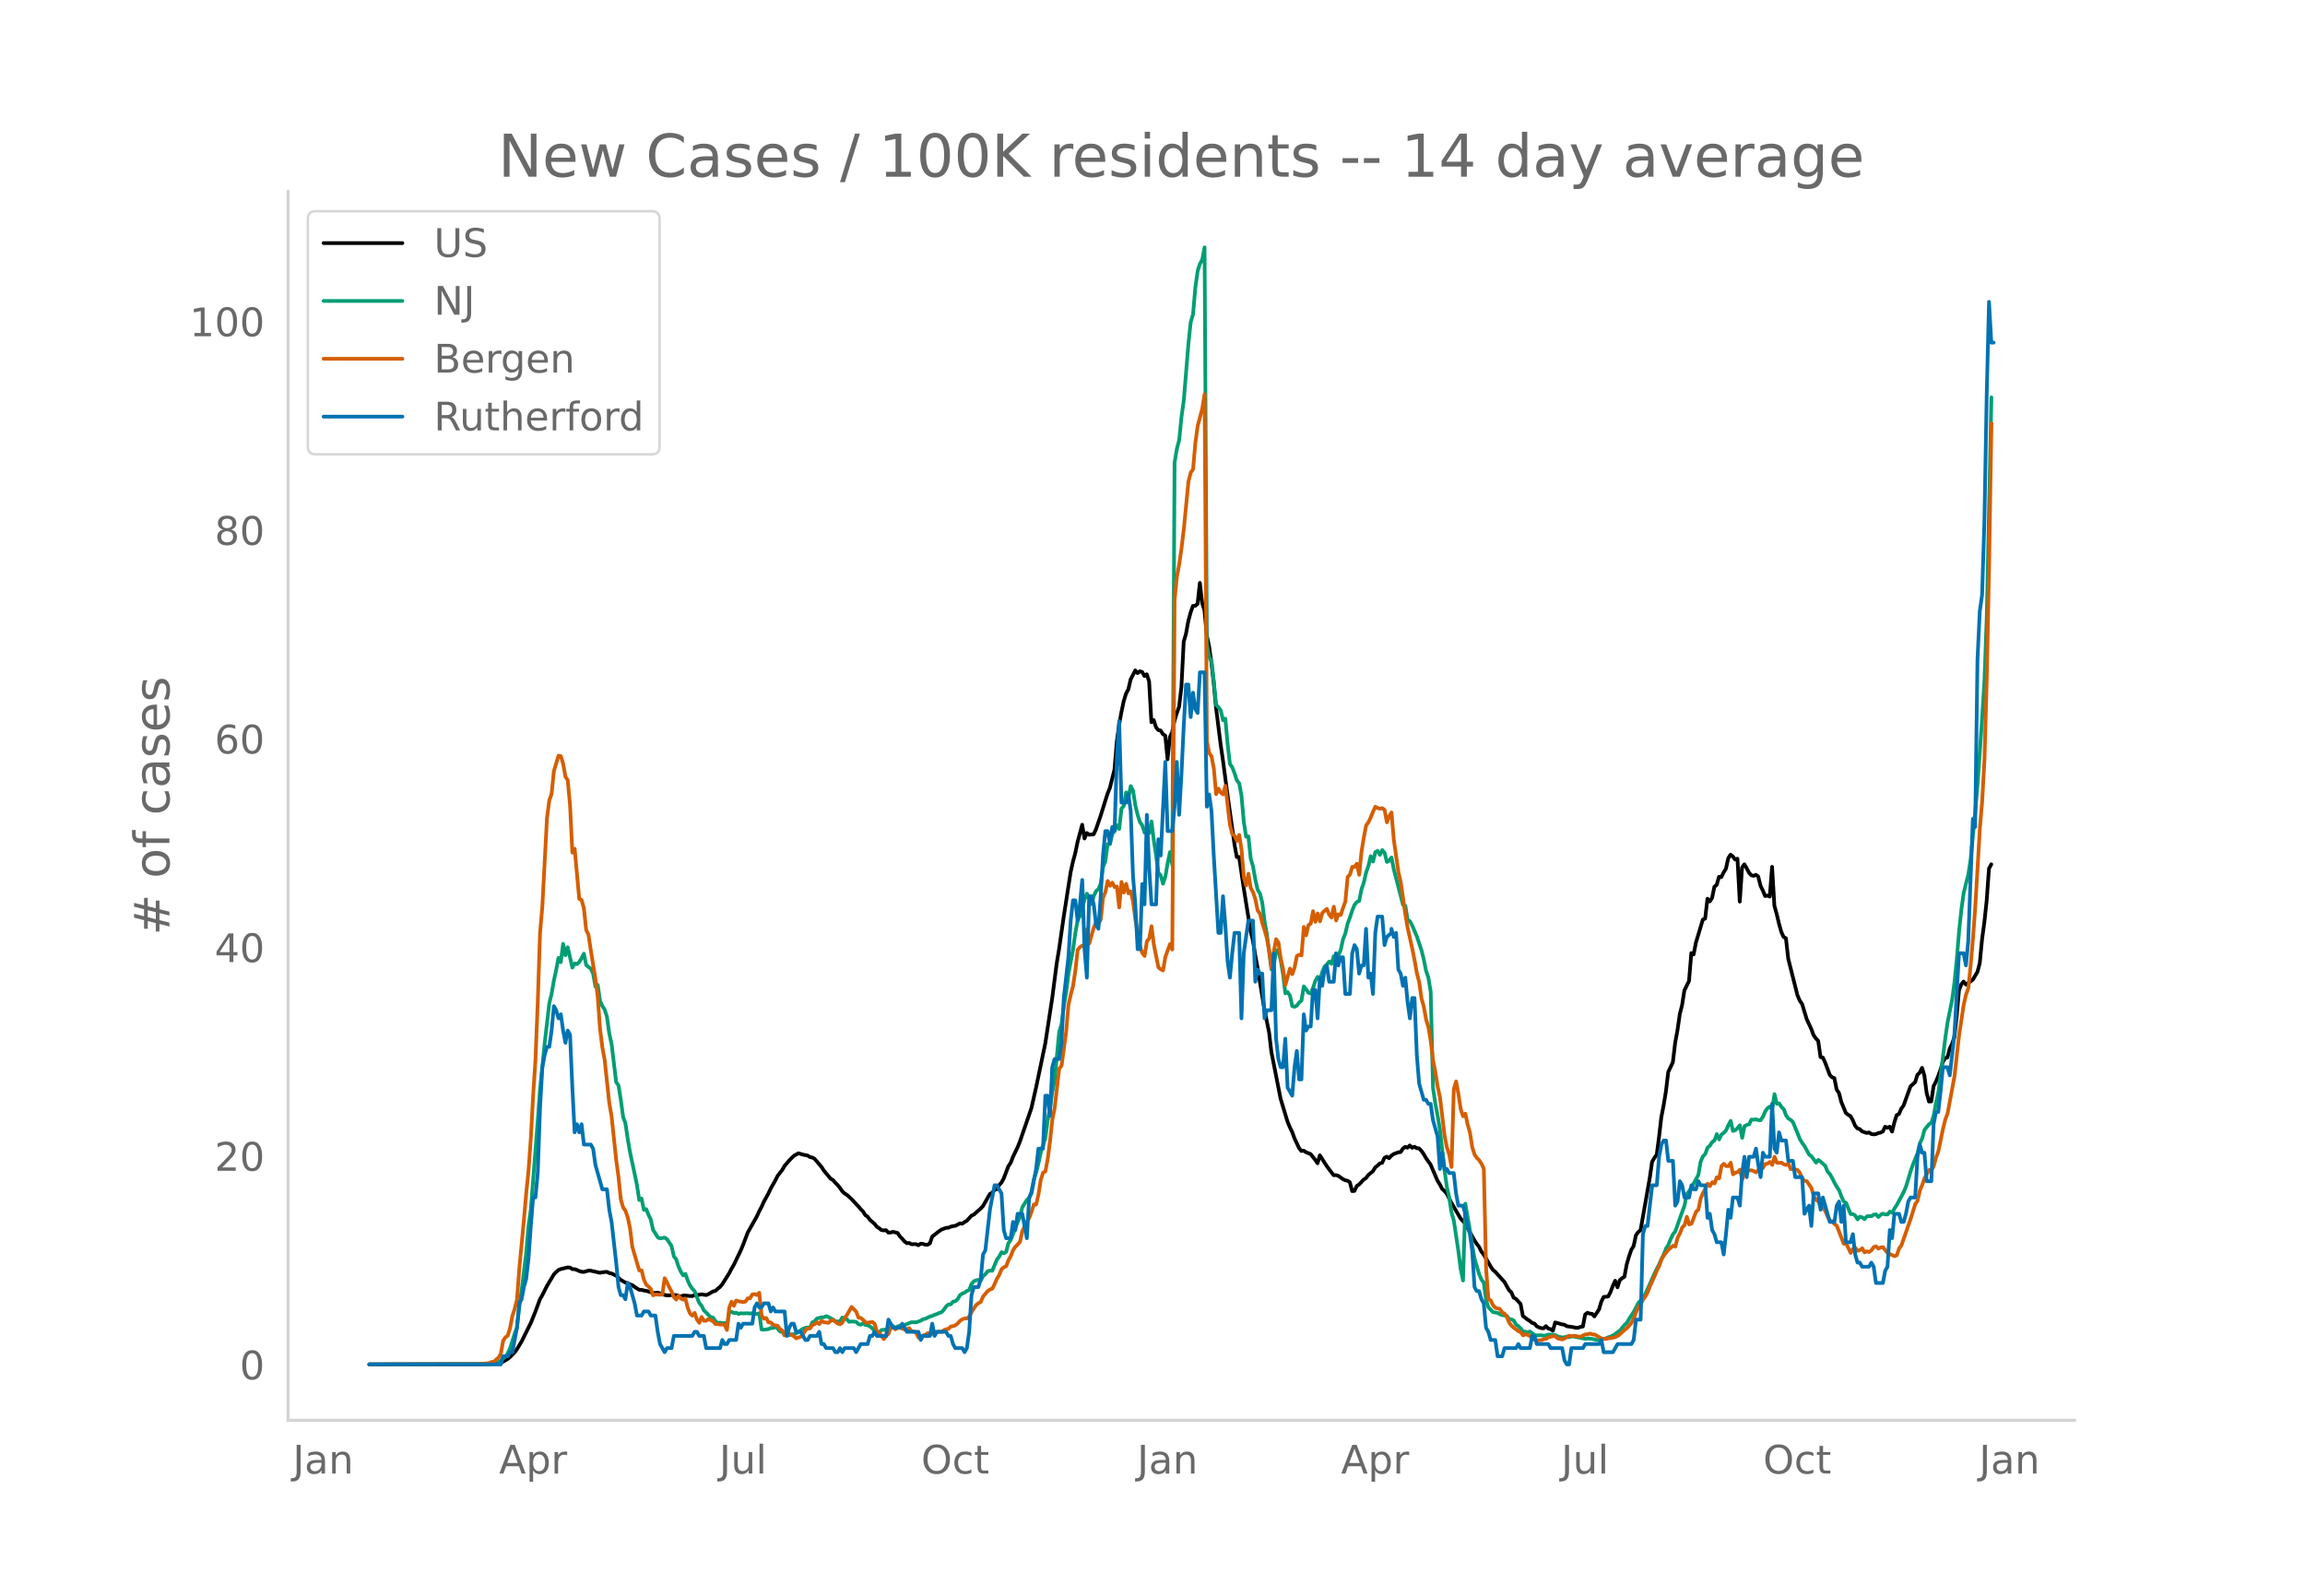 <svg height="864" viewBox="0 0 936 648" width="1248" xmlns="http://www.w3.org/2000/svg" xmlns:xlink="http://www.w3.org/1999/xlink"><defs><style>*{stroke-linecap:butt;stroke-linejoin:round}</style></defs><g id="figure_1"><path d="M0 648h936V0H0z" style="fill:#fff" id="patch_1"/><g id="axes_1"><path d="M117 576.72h725.4V77.76H117z" style="fill:none" id="patch_2"/><path clip-path="url(#pe2d6fd45cf)" d="m149.973 554.039 44.963-.064 5.62-.259 1.873-.209.937-.222.937-.366 1.873-1.1.937-.778 1.873-1.88.937-1.326 1.874-3.076 3.746-7.549 1.874-4.624 1.873-5.096.937-1.574 1.874-3.723 2.81-4.705.936-.982.937-.795.937-.396 2.81-.662.937.074.937.618.936.026.937.325.937.444.936.276.937.085 1.874-.55.936.038 3.747.862.937-.227 1.873-.173.937.5.937.167 1.873.887 1.874 1.718 1.873 1.105.937.217.937.499.936.313.937.713 1.874 1.193.936.012.937.252.937.133 2.81.847.937.026.936-.136 2.81.945.937.156.937.024.937-.149 1.873.01 1.874.664.936-.452.937-.023 1.874.213.936.008.937-.379 1.873-.15.937-.179 1.874.303.936-.378 1.874-1.116.937-.196.936-.877.937-.715.937-1.13 2.81-4.46.937-1.846.936-1.564 2.81-5.832.937-2.242 1.874-4.961 3.747-6.66.936-2.072.937-1.725.937-2.093 1.873-3.385.937-2.034 1.873-3.28.937-1.856 1.874-2.417.936-1.614 1.874-2.19 1.873-1.881 1.874-1.047 1.873.55 1.874.374.936.621.937.17.937.518 2.81 3.283.937 1.476 2.81 3.356.936.528.937 1.107.937.9.937 1.153.936 1.372.937.886.937.561 1.873 1.717 2.81 2.997.937 1.118.937.941.937 1.489.936.624.937 1.307 1.874 1.605.936 1.19.937.565.937.803.936.096.937-.075.937.974.937-.034.936-.283 1.874.47.937 1.405.936.945.937 1.105.937.696.936-.093.937.508 1.874-.03.936.446.937-.629.937.1.937.297.936.04.937-.586.937-2.746 2.81-2.195.937-.646 1.873-.696.937-.043.936-.413.937-.258.937-.102 1.873-.983.937.12.937-.688.937-.505 1.873-2.087.937-.404 2.81-2.498.937-.986 2.81-4.943.937-.459.936-1.182.937-.279.937-1.634.936-1.035.937-1.728 1.874-4.91.936-1.377.937-2.455 1.874-3.874.936-2.333 4.684-13.603 1.873-8.302 3.747-17.92 2.81-18.378 1.874-14.423.937-5.623 1.873-13.07 2.81-18.105.937-4.241.937-3.446.936-4.533 1.874-6.99.937 5.592.936-2.244.937.703 1.873-.188.937-2.083 1.874-5.45 2.81-8.98.937-2.296 1.873-7.466.937-11.268.936-6.884.937-5.174.937-4.434.937-3.063.936-1.745.937-4.024 1.873-3.669.937 1.088.937-.736.937.277.936 1.666.937-.742.937 2.924.937 16.555.936-.86.937 2.962.937 1.095.936.196.937 1.464.937.616.937 9.582.936-9.007.937-2.016.937-4.638.937-3.077.936-2.6.937-8.005.937-18.423.936-3.232.937-5.182.937-3.439.937-2.668.936-.035.937-.784.937-8.537.937 8.244.936 2.92.937 10.206.937 4.431.936 6.498.937 8.283.937 10.068 1.873 14.992.937 6.43 1.874 14.094 2.81 20.003.936 5.19.937-.066 1.874 12.63 2.81 17.504.936 3.908.937 5.863.937 5.001 2.81 17.176 1.874 9.142.936 7.982 3.747 18.998 1.874 6.206.936 3.09.937 2.257.937 1.916.937 2.559 1.873 3.99.937 1.187.936-.131.937.636 1.874.742 1.873 2.347.937 1.393.937-3.23 2.81 4.379 1.873 2.514.937 1.19.937-.043.936.287 1.874 1.337.936.467.937.2.937.54.937 3.67.936-.079.937-2.001.937-.62 1.873-1.98.937-.602.937-1.251 1.873-1.54.937-1.542.937-.735.936-.895.937-.242.937-2.017.937-.482.936.628.937-1.046.937-.653 1.873-.693.937-.11.937-1.39.936-.721.937.323.937-.9.937.945.936-.421.937.583.937.088.936.977.937 1.31.937 1.641 1.873 2.644 2.81 6.543.937 1.485.937 1.829.937.84.936 1.085 1.874 3.723 3.747 6.4 1.873 2.031 1.874 3.427 1.873 3.381.937 1.448.937 1.192.936 1.911.937 1.207 1.873 3.135.937 1.704.937 1.415.937.754 3.747 4.14 1.873 3.36.937.855.936 2.186.937.488 1.874 2.035.936 4.887 1.874 1.463.937.57.936.797.937.25.937 1.102.936.48.937.302.937.06.937-.886.936.986.937.226.937.671.936-3.383 2.81.79.937.13.937.612 2.81.411.937.249.937-.04.936-.355.937-.144.937-4.865.937-.714.936.331.937.105.937 1.038 1.873-2.812.937-3.184.937-1.879 1.873-.223.937-1.829.937-2.512.936-2.035.937 2.668.937-2.93.937-.78.936-.563.937-5.032.937-3.23.936-2.726.937-1.5.937-4.4.937-1.275.936-.764 3.747-21.27.937-6.495.937-1.59.936-1.279.937-7.097.937-8.131.937-4.845.936-5.667.937-7.863 1.873-3.942.937-7.892.937-5.095.937-6.51.936-3.726.937-5.966 1.874-3.784.936-11.369.937.555.937-4.819 2.81-9.34.937-.415.936-8.062.937 1.096.937-1.416.937-4.522.936-.785.937-3.268.937.153.936-1.927.937-1.47.937-4.277.937-1.47.936.75.937 1.23.937-.355.937 17.44.936-13.916.937-1.222.937 1.585.936 1.807.937 1.044.937.24.937-.429.936.696.937 3.762.937 1.918.936 2.262.937-.196.937.412.937-12.095.936 15.78.937 3.383.937 3.937.937 3.347.936 2.059.937.49.937 8.322 3.747 14.831.936 2.209.937 1.301 1.874 6.162 1.873 4.057.937 2.496.936 1.315.937 1.032.937 6.555.937.163.936 2.024 1.874 5.02.937.985.936.34.937 4.67.937 1.376.936 3.626 1.874 4.525.937.692.936.548.937 1.67.937 2.227.936 1.107.937.257.937.907 1.873.682.937-.234.937.621.937.164.936-.105.937-.412.937-.195.936-.46.937-1.926.937.41.937-.417.936 1.99.937-3.746.937-2.948.937-.436.936-2.218.937-1.248 1.873-5.227.937-2.57 1.874-1.698.936-2.99.937-.903.937-1.92.937 3.111.936 7.175.937 3.385.937-.032.936-6.24.937-1.734.937-2.304.937-2.623.936-3.097.937-1.574.937-.295.936-3.554.937-1.957.937-2.687.937-8.541.936-10.467.937-2.458.937-1.143.937 1.238 2.81-1.979 1.873-3.17.937-3.494.937-9.72.936-6.956.937-8.724.937-13.047.937-1.753h0" style="fill:none;stroke:#000;stroke-linecap:round;stroke-width:1.5" id="line2d_1"/><path clip-path="url(#pe2d6fd45cf)" d="m149.973 554.04 47.773-.099 2.81-.235 1.873-.579.937-.538.937-1.046.937-.542.936-1.498.937-1.963 1.873-5.968.937-2.449.937-8.407.937-6.568 1.873-15.373.937-10.806.936-6.704 2.81-36.01.937-12.907 1.874-18.592 1.873-16.314.937-3.801.937-5.492.936-4.306.937-4.895.937 1.758.937-7.426.936 4.609.937-3.243 1.874 8.281.936-1.703.937.272.937-.868.936-1.557.937-1.82.937 4.613.937.804.936.627.937 1.99.937 5.354.937-.688.936 6.47.937 2.084.937 1.451.936 2.91.937 6.744.937 4.282 1.873 15.534.937 1.321.937 5.778.936 7.044.937 2.51.937 6.371.937 5.42 1.873 8.792.937 4.575.937 6.07.936-.613.937 4.599.937-.304.936 2.29.937 1.948.937 4.245.937 1.352.936 1.618.937.43 1.874-.307.936.586 1.874 2.82.936 4.197.937 1.182.937 2.94.937 2.081.936 1.502.937-.586.937 2.654.937 2.061.936 1.27.937 1.07 1.873 4.763.937 1.1.937 1.91.937.856.936 1.035.937.838.937.198.937 1.42.936.747.937-.126.937.204.936-.068.937 1.335.937-5.75.937-.136.936.518.937-.113.937.45.936-.245.937.054 1.874-.078.936.16.937-.208 1.874.395.936-.32.937 6.564.937.102 1.873-.245.937-.456.937.006.936-.439.937.705.937 1.145.937.095.936 1.363.937.099.937-.09.936-.282.937-.037.937-.34 2.81-1.953.937-.306.937-.123.936.065.937-2.18.937-.362.936-1.199 1.874-.5h.937l.936-.45.937.334 1.873 1.042.937.65.937.134.937-.079.936-1.54 1.874.72.937 1.049.936-.164 1.874.14.936.933.937.239.937-.549.937.668.936.112.937.484.937.725.937 1.19.936.722.937-.242.937-.947.936-.126 1.874.04.937-.947.936-.541.937.695.937-.555.937-.365.936.085 1.874-.715 1.873-.736 1.874.03 1.873-.64.937-.65.937-.13 1.873-.947.937-.204.936-.508.937-.269.937-.477.937-.252.936-1.025.937-1.366.937-.767.936-.068.937-1.083.937-.153.937-.862.936-1.656.937-.59.937-.404.937-.692.936-.344.937-2.5.937-1.08.936-.389.937-.18.937.306.937-1.812.936-.787.937-1.216.937-.238.937.044 1.873-4.53.937-1.223.936-1.775.937.463.937-.613.937-3.56.936-1.288 1.874-4.79.937-2.49.936-1.972.937-3.972 1.873-3.055.937-.6.937-2.847.937-4.814.936-2.725.937-3.802.937-4.404 1.873-5.88.937-7.256.937-4.752.936-6.615.937-4.84 1.874-19.707.936-2.899.937-7.501.937-5.488.936-7.562 1.874-9.988.937-6.66.936-5.188.937-1.696 1.874-6.728.936-2.378.937 1.877.937 2.381.936-3.307.937-1.976.937-.848.937-2.082.936-6.939.937-2.231.937-7.024.937.061.936-4.091.937-1.376.937-2.204.936 1.516.937-8.305.937-1.073.937-5.478.936 2.18.937-4.762.937 1.833.936 6.019.937 3.86.937 2.912.937 1.335.936 2.974.937-1.179.937 1.418.937-4.804.936 7.634.937 6.248.937 6.997.936 1.052.937 3.349.937-2.865.937-5.467.936-4.497.937 5.127.937-163.242.937-5.658.936-3.553.937-9.453.937-6.68 1.873-22.953.937-8.833.937-3.165.936-10.764.937-6.8.937-2.943.937-1.662.936-4.994.937 160.919.937 5.576.936 1.407.937 8.281.937 9.61.937.896.936 1.274.937 4.067.937-.647.937 10.45.936 7.993.937 1.29.937 2.47.936 2.889.937 1.151.937 5.032.937 10.655.936 5.992.937-.095.937 8.986.936 3.202.937 5.39.937 4.084.937 1.498.936 3.714.937 7.678.937 5.167 1.873 14.274.937-1.646.937-6.125.936.045.937 4.026.937 5.56.937 7.838.936-.487.937 1.427.937 4.265.937.276.936-.467.937-1.288.937-.756.936-5.78.937 1.171.937 1.424.937.283.936-2.221.937-2.875.937-1.666.937 1.352.936-3.297.937-2.238.937-.814.936-1.182.937.913.937-3.134.937 1.09.936-1.458.937-2.116.937-4.357.936-2.364.937-4.043.937-2.446.937-2.875.936-2.306.937-1.094.937-.443.937-4.71.936-2.723.937-4.07.937-2.722.936-3.938.937 2.194.937-3.87.937-.467.936 1.581.937-1.918.937 1.09.937 3.717.936-.494.937-1.322.937 4.79 3.747 14.474.936.357.937 5.757.937.504.937 1.782 1.873 4.428 1.873 5.584.937 3.754.937 4.629.937 2.78.936 5.767.937 39.11.937 6.234.936 4.946.937 5.702 1.874 16.545.936 6.647.937 4.087.937 6.251.937 3.223 1.873 12.55.937 7.265.936 4.616.937-31.193 1.874 10.86.936 6.186.937 5.225 1.874 6.377.936 2.163.937 1.223.937 7.103.936 2.902 1.874 2 1.873.3.937.586.937.31 1.873.31.937 1.331.937.079.936.514.937 1.66.937.582.937.953.936 1.223.937.068.937.314.937-.361 1.873 1.38.937.177 1.873-.007.937.133.937-.116.936-.31.937-.034 1.873.238.937.511 1.874.45.936-.123.937-.286.937.238.937-.255.936.04 4.684.938.937-.15 1.873.17 1.874.45.936-.051 2.81-.62.937-.453.937-.232 1.873-1.056.937-.777.937-.627 1.873-2.299.937-.77.937-1.717 1.873-2.83 1.874-3.615 1.873-2.108.937-1.468 1.873-4.136 1.874-4.285 1.873-3.632.937-2.23.937-1.81.936-2.452.937-1.489.937-2.31.936-1.951.937-1.159 1.874-5.358 1.873-5.117.937-4.707.937-1.179.936-1.451 2.81-5.147.937-5.43.937-2.109.937-.957.936-2.6.937-.776.937-1.455.937-.68.936-2.549.937 2.146.937-1.962.936-.695.937-1.046.937-2.064.937-1.771.936 4.104.937-.306.937-.9.937-1.113.936 5.12.937-4.718.937-.532.936-.245.937-1.908.937.01.937-.125.936.306.937.027.937-1.417.936-2.176.937-1.278.937-.664.937 1.117.936-6.169.937 3.907.937-.143.937 1.458.936.886.937 2.51.937 1.315.936.511.937.947 1.874 4.538.936 2.343.937 1.55.937 1.285 1.873 3.46.937.638 1.873 2.633.937-1.1.937.698 1.873 1.693.937 2.347.937.988.937 1.645.936 1.9.937 1.633.937 1.396.936 2.541.937 2.034.937.555 1.873 4.545.937.037.937.576.936 1.557.937-1.114.937.262.937.756.936-1.086.937-.184.937.078.937-.654.936-.123.937 1.094.937-.896.936-.474.937.31.937.031.937-1.189.936.484.937-1.754.937-1.39 1.873-3.499.937-1.785.937-2.214 1.873-6.21.937-2.712 1.873-4.656.937-4.006.937-1.942.937-3.502 1.873-2.3.937-.571.936-2.995.937-5.15.937-4.224 1.873-14.352.937-7.545.937-6.452 1.873-9.388.937-6.984.937-9.422.936-11.306.937-8.877.937-6.721 1.873-7.44.937-6.135 1.873-19.4.937-11.003 1.874-27.099.936-15.479.937-26.052 1.874-88.51h0" style="fill:none;stroke:#009e73;stroke-linecap:round;stroke-width:1.5" id="line2d_2"/><path clip-path="url(#pe2d6fd45cf)" d="m149.973 554.04 43.09-.097 2.81-.13 2.81-.325.936-.454.937-.033.937-.94.936-.747.937-1.558.937-5.29.937-1.429.936-.649.937-3.051.937-4.9.936-2.922.937-3.7.937-12.496 1.873-19.929.937-10.71.937-9.218.936-13.113.937-17.397.937-14.313.937-23.434.936-28.367.937-10.776 1.874-35.767.936-7.238.937-2.662.937-9.282 1.873-6.232.937.162.937 3.019.936 5.29.937 1.428.937 10.16.937 19.279.936-1.59 1.874 20.415.936.357.937 3.44.937 8.796.937 1.915.936 6.329 1.874 11.555.937 7.367.936 12.886.937 7.595.937 5.063 1.873 17.527.937 5.42 1.873 17.656.937 6.946.937 9.088.936 3.31.937 1.299.937 2.726.937 4.415.936 7.594 1.874 6.427.937 3.116.936-.033.937 3.733.937 2.077.936.779.937.974.937 2.596.937-.357 1.873.098.937-.033.937-6.653.936 1.622.937 2.045.937 1.753.936 2.207.937 1.038.937-1.525.937 1.071.936.487.937-.454.937 3.765.937 2.304.936.876.937-1.103.937 2.694.936 1.33.937-2.401.937 1.558h.937l.936-.714.937.519.937.357.937 1.2h.936l.937.195.937-.032.936.097.937 2.143.937-9.12.937-2.37.936 1.655.937-2.142.937.292 1.873.325.937-.195.937-1.298.936-.033.937-1.59.937-.098.937.357.936-.908.937 9.185.937 1.33.936-.291.937 1.785.937.032.937 1.039 1.873.324.937 1.364.937.551.936 2.013.937-.78.937.098 1.873.974.937.876 1.873-.65.937-1.103.937-1.46.937-.844.936.065.937-1.428.937-.292.936-.844.937.746.937-1.266.937.52 1.873.26.937-.877.936-.292 1.874 1.46.937.325.936-.649.937-1.883.937-1.298 1.873-3.213 1.874 1.85.936 2.467.937.13.937.746.937 1.071.936.162 1.874-.357.937.747.936 3.18.937.52 1.873 2.5.937-1.267.937-.844.937-2.564.936-.227.937 1.006.937-.746.937-.065.936.487.937.324.937-.13.936-.357.937 1.169.937.195.937.454.936 1.98.937-.162.937-.78.937-.13.936-.746.937.325.937-.033.936-.843.937.13.937-.195.937.13.936-.715.937-.389.937-.13.936-.974.937-.13.937-.389.937-.714.936-1.071.937-.617.937-.357.937.033.936-.812.937-1.785 1.873-2.888.937-.747.937-.487.937-2.207 1.873-2.207.937-.65.937-.356.936-1.85.937-2.175.937-1.525.936-2.337.937-.747.937-.486.937-2.37.936-1.72.937-2.37.937-1.46.937-.876.936-1.071.937-4.35 1.873-3.96.937-1.427.937-2.435.937-3.018.936.032.937-4.057.937-5.94.936-2.953.937-.487.937-4.998.937-7.206.936-8.795.937-4.642 1.874-16.098.936-1.136 1.874-13.795.936-10.938.937-4.154.937-3.538.937-6.296.936-8.374.937-1.136.937-.584.937-.26.936-6.362.937 5.745 1.873-6.491.937-2.11.937.747.937-1.883.936-8.893.937-2.24.937-4.511.937 1.947.936-1.266.937 1.818.937-.26.936 8.504.937-10.354.937 4.285.937-3.506.936 3.863.937-.844.937 4.317.936 7.173 1.874 10.873.937 2.694.936 1.233.937-5.972.937-1.169.937-4.966.936 7.498 1.874 9.218.936.811.937.422.937-5.485 1.873-5.193.937 2.207.937-141.902.937-9.607.936-4.9.937-6.525.937-7.79 1.873-19.311.937-3.7.937-1.233.936-10.744.937-6.88 1.874-7.109.936-5.842.937 140.928.937 4.836.936 1.33.937 4.934.937 10.419.937-2.24.936 1.59.937.747.937-3.505 1.873 15.936.937 3.7.937.714.936 2.045.937-2.434.937 5.874.937 11.393.936 3.278.937-4.804.937 5.81.936 1.72.937 2.857.937 4.576.937 1.233.936 3.798.937 2.888.937 3.408.937 5.258.936 6.784.937-6.719.937-5.03.936 1.395.937 6.427.937 4.251.937 6.524 1.873-6.653.937 2.272.937-2.727.936-4.674.937-.486.937.26.936-11.555.937 3.408.937-4.187.937-.52.936-5.095.937 4.316.937-3.375.937 3.18.936-3.375.937-.909.937-.746.936 2.337.937 1.168.937-4.414.937 5.583.936-2.5.937.293.937-2.922.936-2.531.937-9.997.937-.974.937-3.148.936.065.937-1.33.937 4.51.937-9.444.936-5.68.937-4.934.937-1.265.936-1.948.937-2.37.937-2.012.937.52.936.292.937-.227.937.714.937 5.03.936-2.466.937-1.526.937 11.133 1.873 13.113.937 3.992 1.873 13.145.937 5.453 1.874 8.503.936 4.642.937 5.323.937 3.57.936 6.653.937 3.344.937 5.225.937 3.116.936 5.583.937 7.854.937 4.706.936 5.94.937 4.317 1.874 15.611.936 4.772.937 2.856.937 5.096.937-31.581.936-3.148.937 5.063.937 6.2.936 2.888.937-1.071.937 4.414.937 3.278.936 5.972.937 2.954.937 1.363.937.941.936 1.428.937 2.013.937 40.7.936 12.27.937.486.937 1.98.937 1.039 1.873.486.937 1.461.937.422.936 1.363.937 2.305.937 1.2.936.877.937.616.937.78.937.389.936 1.298.937-.422.937.227.937.455.936.941.937.617.937.26 1.873-.13.937-.422.937-.098.936-.681 1.874-.39h.936l.937.877 1.874.421.936-.389 1.874-1.136.937.227.936-.162.937.065.937.26.936.064.937-.551.937-.422.937-.033.936-.324.937.357.937.032 2.81 1.623 1.873.195.937-.292.937-.033 1.873-.454.937-.455.937-.714 1.873-1.72.937-.682 1.873-2.142.937-1.882.937-2.532.937-2.11.936-1.07.937-1.883.937-1.233.936-1.72.937-2.467 1.874-4.09.936-2.337.937-1.785.937-2.629.937-1.655 1.873-2.337 1.873-1.623.937.325.937-3.603.937-1.753.936-2.37.937-.94.937-3.408.937 3.115.936-.324 1.874-4.869.936-.843.937-4.577.937-2.175.937-1.59.936-2.175.937.974.937-1.59.937.52.936-2.533.937.487.937-4.998.936-.941.937.909.937.032.937-1.396.936 4.739.937-.682.937-.227.937-.973.936 3.992.937-2.564.937-.714.936-.422.937-.065.937.324.937.52.936-1.007.937-.097.937-.714.936-1.59.937-.195.937-.65.937 1.202.936-3.278.937 2.401.937.065.937-.097.936.681.937.26.937-.552.936 2.272.937-.097 1.874.422.936 1.2.937 2.435.937.714.937.227 1.873 2.76.937 3.375.936 1.395.937.682.937 2.272.937.39.936 1.233.937 2.24.937 1.72.937.162.936 1.136.937.714 2.81 7.335.937-.26 1.873 3.96.937-1.72.937-.39.936 1.234.937-.292.937-.747.937 1.655.936-.389.937.26.937-.714.937-1.299.936-.292.937.941.937-.486.936-.13.937 1.298.937 1.104 2.81 1.265.937-.39.937-2.758.936-1.266 2.81-8.081.937-2.694 1.874-5.972.936-1.364.937-4.122.937-2.272.937-2.758 1.873-3.311.937.065.936-1.623.937-3.538.937-2.499 1.873-9.088.937-3.765.937-2.532 2.81-15.124 1.873-16.748 1.874-12.366.937-4.025.936-2.596.937-9.316.937-10.84.936-12.82 1.874-32.003.937-11.133.936-16.845.937-33.658.937-45.602.937-57.124h0" style="fill:none;stroke:#d55e00;stroke-linecap:round;stroke-width:1.5" id="line2d_3"/><path clip-path="url(#pe2d6fd45cf)" d="M149.973 554.04h53.393l.937-3.306h1.873l.937-1.653h.937l1.873-9.919.937-9.918.937-1.653.936-4.96.937-3.306.937-8.265.936-13.225.937-11.571h.937l.937-9.919.936-26.45.937-16.53.937-4.96.937-3.305h.936l.937-6.613.937-9.918.936 1.653.937 3.306.937-1.653.937 6.612.936 4.96.937-4.96.937 1.653.937 21.49.936 18.184.937-3.306.937 3.306.936-3.306.937 8.266h2.81l.937 1.653.937 6.612 2.81 9.918h1.873l.937 8.266.937 4.96 1.873 16.53.937 9.918.937 3.307h.936l.937 1.653.937-6.613.937 1.653 1.873 6.613.937 4.959h1.873l.937-1.653h1.873l.937 1.653h1.874l.936 6.612.937 4.96 1.874 3.306.936-1.653h1.874l.936-4.96h7.494l.937-1.653h.937l.936 1.653h1.874l.937 4.96h5.62l.937-3.306.936 1.653h.937l.937-1.653h2.81l.937-6.613.936 1.653.937-1.653h3.747l.937-6.612.937-1.653.936 1.653h.937l.937-1.653h1.873l.937 3.306.937-1.653.936 1.653h3.747l.937 9.918.937-3.306.936-1.653h.937l.937 3.306h1.873l1.874 3.307h.937l.936-1.654h2.81l.937-1.653.937 4.96h.937l.936 1.653h2.81l.937 1.653h.937l.937-1.653.936 1.653.937-1.653h3.747l.937 1.653 1.873-3.306h2.81l.937-3.307h.937l.937-1.653.936 1.653h3.747l.937-6.612 1.873 3.306h2.81l.937-1.653 1.874 3.306h4.683l.937 3.307.937-1.654h2.81l.937-4.959.936 4.96.937-1.654h3.747l.937 1.653h.936l.937 3.307.937 1.653h2.81l.937 1.653.937-1.653.936-6.613.937-14.877.937-3.307h1.873l.937-3.306.937-9.918.936-1.653 1.874-16.531 1.873-9.919h.937l1.873 3.307.937 14.877.937 3.306h1.873l.937-6.612.937 3.306.937-6.612h1.873l1.873 9.918.937-16.53.937-1.653 1.873-9.919.937-8.265h1.873l.937-21.49h.937l.937 8.265.936-19.837.937-3.306h1.874l.936-6.612.937-18.184 1.873-16.531.937-14.878.937-8.265h.937l.936 8.265.937-6.612.937-9.919.937 28.103.936 11.571.937-33.061h.937l.936 3.306.937 8.265.937 1.653.937-13.224.936-16.531.937-9.919h.937l.937 4.96.936-6.613.937 1.653.937-29.755.936-14.878.937 33.062h1.874l.936-3.306.937 6.612.937 26.45.936 11.57.937 18.185h.937l.937-26.45.936 8.266.937-36.368.937 21.49.937 14.878h1.873l.937-26.45.936 6.613 1.874-38.021.937 28.102h1.873l.937-9.918.937-18.184.936 21.49.937-16.53.937-19.838.936-16.53h.937l.937 13.224.937-9.918.936 6.612.937 1.653.937-16.53h1.873l.937 54.55.937-4.958.936 6.612.937 18.184 1.874 31.408h.936l.937-14.877.937 11.571.937 14.878.936 6.612.937-9.918.937-8.266h1.873l.937 34.715.937-26.45 1.873-13.224h1.873l.937 24.796.937-4.959.937 1.653h.936l.937 18.184.937-3.306h1.873l.937-23.143.937 34.714.936 8.266.937 3.306h.937l.937-11.572.936 19.837 1.874 3.307.937-11.572.936-6.612.937 11.571h.937l.936-26.449.937 6.612.937-1.653h.937l.936-14.877h.937l.937 11.571.937-16.53.936 3.305.937-6.612.937-1.653.936 6.612h1.874l.937-11.571.936 4.959.937-3.306h.937l.936 14.878h1.874l.937-16.531.936-3.306.937 1.653.937 9.918.937-3.306h.936l.937-14.878.937 19.837.936-1.653.937 8.266.937-24.797.937-6.612h1.873l.937 11.572.937-3.307 1.873-1.653v-1.653l.937 3.306.936-1.653.937 14.878.937 1.653.937 4.96.936-3.307.937 9.919.937 6.612.937-8.265h.936l.937 23.143.937 11.571 1.873 6.613h.937l.937 1.653h.936l.937 6.612 1.873 6.612.937 13.225.937-6.612.937 6.612h.936l.937 1.653h1.874l.936 8.266.937 4.959h1.873l.937 3.306.937 4.96.937 3.305.936 6.613.937 14.877.937 1.654h.937l.936 3.306.937 1.653.937 9.918.936 1.653.937 3.307h1.874l.936 6.612h1.874l.937-3.306h4.683l.937-1.653.937 1.653h3.747l.936-4.96h.937l.937 3.307h4.683l.937 1.653h4.684l.936 4.959.937 1.653h.937l.937-6.612h4.683l.937-1.653h5.62l.937-1.653.937 4.959h3.747l1.873-3.306h5.62l.937-1.653.937-8.266h1.873l.937-34.715.937-3.306h.936l1.874-16.53h1.873l.937-11.572.937-4.96.937-1.652h.936l.937 8.265h1.873l.937 18.184.937-1.653.937-8.266.936 1.653.937 4.96h1.874l.936-4.96.937 1.653h.937l.936-3.306.937 1.653h1.874l.936 13.225.937-1.653.937 6.612.937 1.653.936 3.307h1.874l.936 4.959.937-8.266.937-9.918.937 3.306.936-8.265h1.874l.937 3.306.936-13.225.937-6.612.937 8.265.936-8.265h1.874l.937-3.306.936 6.612.937 4.96.937-9.92.936 1.654h1.874l.937-21.49.936 18.184.937 1.653.937-8.266.937 3.307h1.873l.937 8.265h1.873l.937 6.612h2.81l.937 14.878 1.873-3.306.937 8.265.937-13.224h1.873l.937 6.612.937-4.96 2.81 9.92h1.873l.937-6.613.937-1.653.936 8.265.937-6.612.937 14.878h1.873l.937-3.307.937 8.266.936 3.306h.937l.937 1.653h2.81l.937-1.653.937 1.653.936 6.612h2.81l.937-4.959.937-1.653.937-14.878.936 3.306.937-9.918h1.874l.936 3.306h.937l.937-3.306.936-4.96.937-1.652h1.874l.936-16.531.937-4.96.937 3.307h.937l.936 11.571h1.874l.936-23.143.937-4.96h.937l.937-8.264.936-9.919h1.874l.936 3.306 1.874-16.53 1.873-33.062h1.874l.937 4.959.936-9.918 1.874-49.593.936 3.306.937-67.776.937-19.837.937-6.612.936-29.756.937-51.245.937-38.021.937 16.53h.936" style="fill:none;stroke:#0072b2;stroke-linecap:round;stroke-width:1.5" id="line2d_4"/><path d="M117 576.72V77.76" style="fill:none;stroke:#d3d3d3;stroke-linecap:square;stroke-linejoin:miter;stroke-width:1.25" id="patch_3"/><path d="M117 576.72h725.4" style="fill:none;stroke:#d3d3d3;stroke-linecap:square;stroke-linejoin:miter;stroke-width:1.25" id="patch_4"/><g id="matplotlib.axis_1"><g id="xtick_1"><g style="fill:#696969" transform="matrix(.16 0 0 -.16 118.906 598.378)" id="text_1"><defs><path d="M9.813 72.906h9.859V5.078q0-13.187-5-19.14-5-5.954-16.094-5.954h-3.75v8.297h3.078q6.531 0 9.219 3.672Q9.813-4.39 9.813 5.078z" id="DejaVuSans-74"/><path d="M34.281 27.484q-10.89 0-15.093-2.484-4.204-2.484-4.204-8.5 0-4.781 3.157-7.594 3.156-2.797 8.562-2.797 7.485 0 12 5.297 4.516 5.297 4.516 14.078v2zm17.922 3.72V0H43.22v8.297Q40.14 3.328 35.547.953q-4.594-2.375-11.234-2.375-8.391 0-13.36 4.719Q6 8.016 6 15.922q0 9.219 6.172 13.906 6.187 4.688 18.437 4.688h12.61v.89q0 6.203-4.078 9.594-4.078 3.39-11.453 3.39-4.688 0-9.141-1.124-4.438-1.125-8.531-3.375v8.312q4.921 1.906 9.562 2.844 4.64.953 9.031.953 11.875 0 17.735-6.156 5.86-6.14 5.86-18.64z" id="DejaVuSans-97"/><path d="M54.89 33.016V0h-8.984v32.719q0 7.765-3.031 11.61-3.031 3.858-9.078 3.858-7.281 0-11.484-4.64-4.204-4.625-4.204-12.64V0H9.08v54.688h9.03v-8.5q3.235 4.937 7.594 7.374Q30.078 56 35.797 56q9.422 0 14.25-5.828 4.844-5.828 4.844-17.156z" id="DejaVuSans-110"/></defs><use xlink:href="#DejaVuSans-74"/><use x="29.492" xlink:href="#DejaVuSans-97"/><use x="90.771" xlink:href="#DejaVuSans-110"/></g></g><g id="xtick_2"><g style="fill:#696969" transform="matrix(.16 0 0 -.16 202.64 598.378)" id="text_2"><defs><path d="M34.188 63.188 20.797 26.906h26.812zm-5.579 9.718h11.188L67.578 0h-10.25l-6.64 18.703h-32.86L11.188 0H.78z" id="DejaVuSans-65"/><path d="M18.11 8.203v-29H9.077v75.484h9.031v-8.296q2.844 4.875 7.157 7.234Q29.594 56 35.594 56q9.968 0 16.187-7.906 6.235-7.907 6.235-20.797T51.78 6.484q-6.218-7.906-16.187-7.906-6 0-10.328 2.375-4.313 2.375-7.157 7.25zm30.578 19.094q0 9.906-4.079 15.547-4.078 5.64-11.203 5.64-7.14 0-11.218-5.64-4.079-5.64-4.079-15.547 0-9.906 4.078-15.547 4.079-5.64 11.22-5.64 7.124 0 11.202 5.64t4.078 15.547z" id="DejaVuSans-112"/><path d="M41.11 46.297q-1.516.875-3.297 1.281Q36.03 48 33.89 48q-7.625 0-11.703-4.953-4.079-4.953-4.079-14.234V0H9.08v54.688h9.03v-8.5q2.844 4.984 7.375 7.39Q30.031 56 36.531 56q.922 0 2.047-.125 1.125-.11 2.484-.36z" id="DejaVuSans-114"/></defs><use xlink:href="#DejaVuSans-65"/><use x="68.408" xlink:href="#DejaVuSans-112"/><use x="131.885" xlink:href="#DejaVuSans-114"/></g></g><g id="xtick_3"><g style="fill:#696969" transform="matrix(.16 0 0 -.16 292.07 598.378)" id="text_3"><defs><path d="M8.5 21.578v33.11h8.984V21.922q0-7.766 3.016-11.656 3.031-3.875 9.094-3.875 7.265 0 11.484 4.64 4.234 4.64 4.234 12.656v31h8.985V0h-8.984v8.406Q42.047 3.422 37.718 1q-4.313-2.422-10.032-2.422-9.421 0-14.312 5.86Q8.5 10.296 8.5 21.578zM31.11 56z" id="DejaVuSans-117"/><path d="M9.422 75.984h8.984V0H9.422z" id="DejaVuSans-108"/></defs><use xlink:href="#DejaVuSans-74"/><use x="29.492" xlink:href="#DejaVuSans-117"/><use x="92.871" xlink:href="#DejaVuSans-108"/></g></g><g id="xtick_4"><g style="fill:#696969" transform="matrix(.16 0 0 -.16 374.068 598.378)" id="text_4"><defs><path d="M39.406 66.219q-10.75 0-17.078-8.016-6.312-8-6.312-21.828 0-13.766 6.312-21.781 6.328-8 17.078-8 10.735 0 17.016 8 6.281 8.015 6.281 21.781 0 13.828-6.281 21.828-6.281 8.016-17.016 8.016zm0 8q15.328 0 24.5-10.281 9.188-10.282 9.188-27.563 0-17.234-9.188-27.516-9.172-10.28-24.5-10.28-15.375 0-24.593 10.25-9.204 10.265-9.204 27.546t9.204 27.563q9.218 10.28 24.593 10.28z" id="DejaVuSans-79"/><path d="M48.781 52.594v-8.407q-3.812 2.11-7.64 3.157-3.828 1.047-7.735 1.047-8.75 0-13.593-5.547-4.829-5.532-4.829-15.547 0-10.016 4.829-15.563 4.843-5.53 13.593-5.53 3.907 0 7.735 1.046 3.828 1.047 7.64 3.156V2.094Q45.016.344 40.984-.531q-4.015-.89-8.562-.89-12.36 0-19.64 7.765-7.266 7.765-7.266 20.953 0 13.375 7.343 21.031Q20.22 56 33.016 56q4.14 0 8.093-.86 3.953-.843 7.672-2.546z" id="DejaVuSans-99"/><path d="M18.313 70.219V54.688h18.5v-6.985h-18.5V18.016q0-6.688 1.828-8.594 1.828-1.906 7.453-1.906h9.218V0h-9.218q-10.407 0-14.36 3.875-3.953 3.89-3.953 14.14v29.688H2.687v6.984h6.594V70.22z" id="DejaVuSans-116"/></defs><use xlink:href="#DejaVuSans-79"/><use x="78.711" xlink:href="#DejaVuSans-99"/><use x="133.691" xlink:href="#DejaVuSans-116"/></g></g><g id="xtick_5"><g style="fill:#696969" transform="matrix(.16 0 0 -.16 461.747 598.378)" id="text_5"><use xlink:href="#DejaVuSans-74"/><use x="29.492" xlink:href="#DejaVuSans-97"/><use x="90.771" xlink:href="#DejaVuSans-110"/></g></g><g id="xtick_6"><g style="fill:#696969" transform="matrix(.16 0 0 -.16 544.545 598.378)" id="text_6"><use xlink:href="#DejaVuSans-65"/><use x="68.408" xlink:href="#DejaVuSans-112"/><use x="131.885" xlink:href="#DejaVuSans-114"/></g></g><g id="xtick_7"><g style="fill:#696969" transform="matrix(.16 0 0 -.16 633.974 598.378)" id="text_7"><use xlink:href="#DejaVuSans-74"/><use x="29.492" xlink:href="#DejaVuSans-117"/><use x="92.871" xlink:href="#DejaVuSans-108"/></g></g><g id="xtick_8"><g style="fill:#696969" transform="matrix(.16 0 0 -.16 715.973 598.378)" id="text_8"><use xlink:href="#DejaVuSans-79"/><use x="78.711" xlink:href="#DejaVuSans-99"/><use x="133.691" xlink:href="#DejaVuSans-116"/></g></g><g id="xtick_9"><g style="fill:#696969" transform="matrix(.16 0 0 -.16 803.652 598.378)" id="text_9"><use xlink:href="#DejaVuSans-74"/><use x="29.492" xlink:href="#DejaVuSans-97"/><use x="90.771" xlink:href="#DejaVuSans-110"/></g></g></g><g id="matplotlib.axis_2"><g id="ytick_1"><g style="fill:#696969" transform="matrix(.16 0 0 -.16 97.32 560.119)" id="text_10"><defs><path d="M31.781 66.406q-7.61 0-11.453-7.5Q16.5 51.422 16.5 36.375q0-14.984 3.828-22.484 3.844-7.5 11.453-7.5 7.672 0 11.5 7.5 3.844 7.5 3.844 22.484 0 15.047-3.844 22.531-3.828 7.5-11.5 7.5zm0 7.813q12.266 0 18.735-9.703 6.468-9.688 6.468-28.141 0-18.406-6.468-28.11-6.47-9.687-18.735-9.687-12.25 0-18.718 9.688-6.47 9.703-6.47 28.109 0 18.453 6.47 28.14Q19.53 74.22 31.78 74.22z" id="DejaVuSans-48"/></defs><use xlink:href="#DejaVuSans-48"/></g></g><g id="ytick_2"><g style="fill:#696969" transform="matrix(.16 0 0 -.16 87.14 475.401)" id="text_11"><defs><path d="M19.188 8.297h34.421V0H7.33v8.297q5.609 5.812 15.296 15.594 9.703 9.797 12.188 12.64 4.734 5.313 6.609 9 1.89 3.688 1.89 7.25 0 5.813-4.078 9.469-4.078 3.672-10.625 3.672-4.64 0-9.797-1.61-5.14-1.609-11-4.89v9.969Q13.767 71.78 18.938 73q5.188 1.219 9.485 1.219 11.328 0 18.062-5.672 6.735-5.656 6.735-15.125 0-4.5-1.688-8.531-1.672-4.016-6.125-9.485-1.218-1.422-7.765-8.187-6.532-6.766-18.453-18.922z" id="DejaVuSans-50"/></defs><use xlink:href="#DejaVuSans-50"/><use x="63.623" xlink:href="#DejaVuSans-48"/></g></g><g id="ytick_3"><g style="fill:#696969" transform="matrix(.16 0 0 -.16 87.14 390.683)" id="text_12"><defs><path d="M37.797 64.313 12.89 25.39h24.906zm-2.594 8.593H47.61V25.391h10.407v-8.203H47.609V0h-9.812v17.188H4.89v9.515z" id="DejaVuSans-52"/></defs><use xlink:href="#DejaVuSans-52"/><use x="63.623" xlink:href="#DejaVuSans-48"/></g></g><g id="ytick_4"><g style="fill:#696969" transform="matrix(.16 0 0 -.16 87.14 305.965)" id="text_13"><defs><path d="M33.016 40.375q-6.641 0-10.532-4.547-3.875-4.531-3.875-12.437 0-7.86 3.875-12.438 3.891-4.562 10.532-4.562 6.64 0 10.515 4.562 3.875 4.578 3.875 12.438 0 7.906-3.875 12.437-3.875 4.547-10.515 4.547zm19.578 30.922v-8.984q-3.719 1.75-7.5 2.671-3.782.938-7.5.938-9.766 0-14.922-6.594-5.14-6.594-5.875-19.922 2.875 4.25 7.219 6.516 4.359 2.266 9.578 2.266 10.984 0 17.36-6.672 6.374-6.657 6.374-18.125 0-11.235-6.64-18.032-6.641-6.78-17.672-6.78-12.657 0-19.344 9.687-6.688 9.703-6.688 28.109 0 17.281 8.204 27.563 8.203 10.28 22.015 10.28 3.719 0 7.5-.734t7.89-2.187z" id="DejaVuSans-54"/></defs><use xlink:href="#DejaVuSans-54"/><use x="63.623" xlink:href="#DejaVuSans-48"/></g></g><g id="ytick_5"><g style="fill:#696969" transform="matrix(.16 0 0 -.16 87.14 221.248)" id="text_14"><defs><path d="M31.781 34.625q-7.031 0-11.062-3.766-4.016-3.765-4.016-10.343 0-6.594 4.016-10.36Q24.75 6.391 31.78 6.391q7.032 0 11.078 3.78 4.063 3.798 4.063 10.345 0 6.578-4.031 10.343-4.016 3.766-11.11 3.766zm-9.86 4.188q-6.343 1.562-9.89 5.906Q8.5 49.079 8.5 55.329q0 8.733 6.219 13.812 6.234 5.078 17.062 5.078 10.89 0 17.094-5.078 6.203-5.079 6.203-13.813 0-6.25-3.547-10.61-3.531-4.343-9.828-5.906 7.125-1.656 11.094-6.5 3.984-4.828 3.984-11.796 0-10.61-6.468-16.282-6.47-5.656-18.532-5.656-12.047 0-18.531 5.656-6.469 5.672-6.469 16.282 0 6.968 4 11.797 4.016 4.843 11.14 6.5zM18.314 54.39q0-5.657 3.53-8.828 3.548-3.172 9.938-3.172 6.36 0 9.938 3.172 3.593 3.171 3.593 8.828 0 5.672-3.593 8.843-3.578 3.172-9.938 3.172-6.39 0-9.937-3.172-3.532-3.172-3.532-8.843z" id="DejaVuSans-56"/></defs><use xlink:href="#DejaVuSans-56"/><use x="63.623" xlink:href="#DejaVuSans-48"/></g></g><g id="ytick_6"><g style="fill:#696969" transform="matrix(.16 0 0 -.16 76.96 136.53)" id="text_15"><defs><path d="M12.406 8.297h16.11v55.625l-17.532-3.516v8.985l17.438 3.515h9.86V8.296H54.39V0H12.406z" id="DejaVuSans-49"/></defs><use xlink:href="#DejaVuSans-49"/><use x="63.623" xlink:href="#DejaVuSans-48"/><use x="127.246" xlink:href="#DejaVuSans-48"/></g></g><g style="fill:#696969" transform="matrix(0 -.2 -.2 0 68.8 379.813)" id="text_16"><defs><path d="M51.125 44H36.922l-4.11-16.313h14.313zm-7.328 27.781-5.078-20.265h14.265L58.11 71.78h7.813L60.89 51.516h15.234V44h-17.14l-4-16.313h15.53V20.22H53.079L48 0h-7.813l5.032 20.219H30.906L25.875 0h-7.86l5.079 20.219H7.719v7.468h17.187L29 44H13.281v7.516h17.625l4.985 20.265z" id="DejaVuSans-35"/><path d="M30.61 48.39q-7.22 0-11.422-5.64-4.204-5.64-4.204-15.453 0-9.813 4.172-15.453 4.188-5.64 11.453-5.64 7.188 0 11.375 5.655 4.203 5.672 4.203 15.438 0 9.719-4.203 15.406-4.187 5.688-11.375 5.688zm0 7.61q11.718 0 18.406-7.625 6.703-7.61 6.703-21.078 0-13.422-6.703-21.078-6.688-7.64-18.407-7.64-11.765 0-18.437 7.64-6.656 7.656-6.656 21.078 0 13.469 6.656 21.078Q18.844 56 30.609 56z" id="DejaVuSans-111"/><path d="M37.11 75.984V68.5h-8.594q-4.828 0-6.72-1.953-1.874-1.953-1.874-7.031v-4.828h14.797v-6.985H19.922V0H10.89v47.703H2.297v6.984h8.594V58.5q0 9.125 4.25 13.297 4.25 4.187 13.468 4.187z" id="DejaVuSans-102"/><path d="M44.281 53.078v-8.5q-3.797 1.953-7.906 2.922-4.094.984-8.5.984-6.688 0-10.031-2.047-3.344-2.046-3.344-6.156 0-3.125 2.39-4.906 2.391-1.781 9.626-3.39l3.078-.688q9.562-2.047 13.593-5.781 4.032-3.735 4.032-10.422 0-7.625-6.032-12.078-6.03-4.438-16.578-4.438-4.39 0-9.156.86Q10.688.296 5.422 2v9.281q4.984-2.594 9.812-3.89 4.829-1.282 9.579-1.282 6.343 0 9.75 2.172 3.421 2.172 3.421 6.125 0 3.656-2.468 5.61-2.453 1.953-10.813 3.765l-3.125.735q-8.344 1.75-12.062 5.39-3.704 3.64-3.704 9.985 0 7.718 5.47 11.906Q16.75 56 26.811 56q4.97 0 9.36-.734 4.406-.72 8.11-2.188z" id="DejaVuSans-115"/><path d="M56.203 29.594v-4.39H14.891q.593-9.282 5.593-14.142 5-4.859 13.938-4.859 5.172 0 10.031 1.266 4.86 1.265 9.656 3.812v-8.5Q49.266.734 44.187-.344 39.11-1.422 33.892-1.422q-13.094 0-20.735 7.61-7.64 7.625-7.64 20.625 0 13.421 7.25 21.296Q20.016 56 32.328 56q11.031 0 17.453-7.11 6.422-7.093 6.422-19.296zm-8.984 2.64q-.094 7.36-4.125 11.75-4.032 4.407-10.672 4.407-7.516 0-12.031-4.25-4.516-4.25-5.203-11.97z" id="DejaVuSans-101"/></defs><use xlink:href="#DejaVuSans-35"/><use x="83.789" xlink:href="#DejaVuSans-32"/><use x="115.576" xlink:href="#DejaVuSans-111"/><use x="176.758" xlink:href="#DejaVuSans-102"/><use x="211.963" xlink:href="#DejaVuSans-32"/><use x="243.75" xlink:href="#DejaVuSans-99"/><use x="298.73" xlink:href="#DejaVuSans-97"/><use x="360.01" xlink:href="#DejaVuSans-115"/><use x="412.109" xlink:href="#DejaVuSans-101"/><use x="473.633" xlink:href="#DejaVuSans-115"/></g></g><g style="fill:#696969" transform="matrix(.24 0 0 -.24 202.252 71.76)" id="text_17"><defs><path d="M9.813 72.906h13.28l32.329-60.984v60.984h9.562V0h-13.28L19.39 60.984V0H9.813z" id="DejaVuSans-78"/><path d="M4.203 54.688h8.985l11.234-42.672 11.172 42.672h10.593l11.235-42.672 11.187 42.672h8.985L63.28 0H52.688L40.922 44.828 29.109 0H18.5z" id="DejaVuSans-119"/><path d="M64.406 67.281v-10.39q-4.984 4.64-10.625 6.922-5.64 2.296-11.984 2.296-12.5 0-19.14-7.64-6.641-7.64-6.641-22.094 0-14.406 6.64-22.047 6.64-7.64 19.14-7.64 6.345 0 11.985 2.296 5.64 2.297 10.625 6.938V5.609Q59.234 2.094 53.437.33q-5.78-1.75-12.218-1.75-16.563 0-26.094 10.124-9.516 10.14-9.516 27.672 0 17.578 9.516 27.703 9.531 10.14 26.094 10.14 6.531 0 12.312-1.734 5.797-1.734 10.875-5.203z" id="DejaVuSans-67"/><path d="M25.39 72.906h8.297L8.297-9.28H0z" id="DejaVuSans-47"/><path d="M9.813 72.906h9.859V42.094L52.39 72.906h12.703L28.906 38.922 67.672 0H54.688L19.672 35.11V0h-9.86z" id="DejaVuSans-75"/><path d="M9.422 54.688h8.984V0H9.422zm0 21.296h8.984v-11.39H9.422z" id="DejaVuSans-105"/><path d="M45.406 46.39v29.594h8.985V0h-8.985v8.203Q42.578 3.328 38.25.953q-4.313-2.375-10.375-2.375-9.906 0-16.14 7.906-6.22 7.922-6.22 20.813 0 12.89 6.22 20.797Q17.968 56 27.874 56q6.063 0 10.375-2.375 4.328-2.36 7.156-7.234zm-30.61-19.093q0-9.906 4.079-15.547 4.078-5.64 11.203-5.64 7.125 0 11.219 5.64 4.11 5.64 4.11 15.547 0 9.906-4.11 15.547-4.094 5.64-11.219 5.64-7.125 0-11.203-5.64-4.078-5.64-4.078-15.547z" id="DejaVuSans-100"/><path d="M4.89 31.39h26.313v-8H4.891z" id="DejaVuSans-45"/><path d="M32.172-5.078q-3.797-9.766-7.422-12.735-3.61-2.984-9.656-2.984H7.906v7.516h5.282q3.703 0 5.75 1.765Q21-9.766 23.483-3.219l1.61 4.094-22.11 53.813H12.5l17.094-42.766 17.093 42.766h9.516z" id="DejaVuSans-121"/><path d="M2.984 54.688H12.5L29.594 8.797l17.093 45.89h9.516L35.687 0H23.485z" id="DejaVuSans-118"/><path d="M45.406 27.984q0 9.766-4.031 15.125-4.016 5.375-11.297 5.375-7.219 0-11.25-5.375-4.031-5.359-4.031-15.125 0-9.718 4.031-15.093t11.25-5.375q7.281 0 11.297 5.375 4.031 5.375 4.031 15.093zm8.985-21.203q0-13.953-6.203-20.765Q42-20.797 29.203-20.797q-4.734 0-8.937.703-4.203.703-8.157 2.172v8.735q3.954-2.141 7.813-3.157 3.86-1.031 7.86-1.031 8.843 0 13.234 4.61 4.39 4.609 4.39 13.937v4.453q-2.781-4.844-7.125-7.234Q33.938 0 27.875 0 17.828 0 11.672 7.656q-6.156 7.672-6.156 20.328 0 12.688 6.156 20.344Q17.828 56 27.875 56q6.063 0 10.406-2.39 4.344-2.391 7.125-7.22v8.297h8.985z" id="DejaVuSans-103"/></defs><use xlink:href="#DejaVuSans-78"/><use x="74.805" xlink:href="#DejaVuSans-101"/><use x="136.328" xlink:href="#DejaVuSans-119"/><use x="218.115" xlink:href="#DejaVuSans-32"/><use x="249.902" xlink:href="#DejaVuSans-67"/><use x="319.727" xlink:href="#DejaVuSans-97"/><use x="381.006" xlink:href="#DejaVuSans-115"/><use x="433.105" xlink:href="#DejaVuSans-101"/><use x="494.629" xlink:href="#DejaVuSans-115"/><use x="546.729" xlink:href="#DejaVuSans-32"/><use x="578.516" xlink:href="#DejaVuSans-47"/><use x="612.207" xlink:href="#DejaVuSans-32"/><use x="643.994" xlink:href="#DejaVuSans-49"/><use x="707.617" xlink:href="#DejaVuSans-48"/><use x="771.24" xlink:href="#DejaVuSans-48"/><use x="834.863" xlink:href="#DejaVuSans-75"/><use x="900.439" xlink:href="#DejaVuSans-32"/><use x="932.227" xlink:href="#DejaVuSans-114"/><use x="971.09" xlink:href="#DejaVuSans-101"/><use x="1032.613" xlink:href="#DejaVuSans-115"/><use x="1084.713" xlink:href="#DejaVuSans-105"/><use x="1112.496" xlink:href="#DejaVuSans-100"/><use x="1175.973" xlink:href="#DejaVuSans-101"/><use x="1237.496" xlink:href="#DejaVuSans-110"/><use x="1300.875" xlink:href="#DejaVuSans-116"/><use x="1340.084" xlink:href="#DejaVuSans-115"/><use x="1392.184" xlink:href="#DejaVuSans-32"/><use x="1423.971" xlink:href="#DejaVuSans-45"/><use x="1460.055" xlink:href="#DejaVuSans-45"/><use x="1496.139" xlink:href="#DejaVuSans-32"/><use x="1527.926" xlink:href="#DejaVuSans-49"/><use x="1591.549" xlink:href="#DejaVuSans-52"/><use x="1655.172" xlink:href="#DejaVuSans-32"/><use x="1686.959" xlink:href="#DejaVuSans-100"/><use x="1750.436" xlink:href="#DejaVuSans-97"/><use x="1811.715" xlink:href="#DejaVuSans-121"/><use x="1870.895" xlink:href="#DejaVuSans-32"/><use x="1902.682" xlink:href="#DejaVuSans-97"/><use x="1963.961" xlink:href="#DejaVuSans-118"/><use x="2023.141" xlink:href="#DejaVuSans-101"/><use x="2084.664" xlink:href="#DejaVuSans-114"/><use x="2125.777" xlink:href="#DejaVuSans-97"/><use x="2187.057" xlink:href="#DejaVuSans-103"/><use x="2250.533" xlink:href="#DejaVuSans-101"/></g><g id="legend_1"><path d="M128.2 184.5h136.45q3.2 0 3.2-3.2V88.96q0-3.2-3.2-3.2H128.2q-3.2 0-3.2 3.2v92.34q0 3.2 3.2 3.2z" style="fill:none;opacity:.8;stroke:#ccc;stroke-linejoin:miter" id="patch_5"/><path d="M131.4 98.718h32" style="fill:none;stroke:#000;stroke-linecap:round;stroke-width:1.5" id="line2d_5"/><g style="fill:#696969" transform="matrix(.16 0 0 -.16 176.2 104.317)" id="text_18"><defs><path d="M8.688 72.906h9.921V28.61q0-11.718 4.235-16.875 4.25-5.14 13.781-5.14 9.469 0 13.719 5.14 4.25 5.157 4.25 16.875v44.297H64.5V27.391q0-14.25-7.063-21.532-7.046-7.28-20.812-7.28-13.828 0-20.89 7.28-7.047 7.282-7.047 21.532z" id="DejaVuSans-85"/><path d="M53.516 70.516V60.89q-5.61 2.687-10.594 4-4.984 1.328-9.625 1.328-8.047 0-12.422-3.125t-4.375-8.89q0-4.845 2.906-7.313 2.907-2.453 11.016-3.97l5.953-1.218q11.031-2.11 16.281-7.406 5.25-5.297 5.25-14.172 0-10.61-7.11-16.078-7.093-5.469-20.812-5.469-5.172 0-11.015 1.172Q13.14.922 6.89 3.219v10.156q6-3.36 11.765-5.078 5.766-1.703 11.328-1.703 8.438 0 13.032 3.312 4.593 3.328 4.593 9.485 0 5.359-3.297 8.39-3.296 3.032-10.812 4.547L27.484 33.5q-11.03 2.188-15.968 6.875-4.922 4.688-4.922 13.047 0 9.672 6.812 15.234 6.813 5.563 18.766 5.563 5.14 0 10.453-.938 5.328-.922 10.89-2.765z" id="DejaVuSans-83"/></defs><use xlink:href="#DejaVuSans-85"/><use x="73.193" xlink:href="#DejaVuSans-83"/></g><path d="M131.4 122.203h32" style="fill:none;stroke:#009e73;stroke-linecap:round;stroke-width:1.5" id="line2d_7"/><g style="fill:#696969" transform="matrix(.16 0 0 -.16 176.2 127.802)" id="text_19"><use xlink:href="#DejaVuSans-78"/><use x="74.805" xlink:href="#DejaVuSans-74"/></g><path d="M131.4 145.688h32" style="fill:none;stroke:#d55e00;stroke-linecap:round;stroke-width:1.5" id="line2d_9"/><g style="fill:#696969" transform="matrix(.16 0 0 -.16 176.2 151.287)" id="text_20"><defs><path d="M19.672 34.813V8.108H35.5q7.953 0 11.781 3.297 3.844 3.297 3.844 10.078 0 6.844-3.844 10.078-3.828 3.25-11.781 3.25zm0 29.984V42.828h14.61q7.218 0 10.75 2.703 3.546 2.719 3.546 8.282 0 5.515-3.547 8.25-3.531 2.734-10.75 2.734zm-9.86 8.11h25.204q11.28 0 17.375-4.688Q58.5 63.53 58.5 54.89q0-6.703-3.125-10.657-3.125-3.953-9.188-4.922 7.282-1.562 11.313-6.53 4.031-4.954 4.031-12.376 0-9.765-6.64-15.093Q48.25 0 35.984 0H9.812z" id="DejaVuSans-66"/></defs><use xlink:href="#DejaVuSans-66"/><use x="68.604" xlink:href="#DejaVuSans-101"/><use x="130.127" xlink:href="#DejaVuSans-114"/><use x="169.49" xlink:href="#DejaVuSans-103"/><use x="232.967" xlink:href="#DejaVuSans-101"/><use x="294.49" xlink:href="#DejaVuSans-110"/></g><path d="M131.4 169.173h32" style="fill:none;stroke:#0072b2;stroke-linecap:round;stroke-width:1.5" id="line2d_11"/><g style="fill:#696969" transform="matrix(.16 0 0 -.16 176.2 174.773)" id="text_21"><defs><path d="M44.39 34.188q3.172-1.079 6.172-4.594 3-3.516 6.032-9.672L66.609 0H56l-9.313 18.703q-3.624 7.328-7.015 9.719-3.39 2.39-9.25 2.39h-10.75V0h-9.86v72.906h22.266q12.5 0 18.656-5.234 6.157-5.219 6.157-15.766 0-6.89-3.203-11.437-3.204-4.532-9.297-6.282zM19.673 64.797V38.922h12.406q7.125 0 10.766 3.297 3.64 3.297 3.64 9.687 0 6.39-3.64 9.64-3.64 3.25-10.766 3.25z" id="DejaVuSans-82"/><path d="M54.89 33.016V0h-8.984v32.719q0 7.765-3.031 11.61-3.031 3.858-9.078 3.858-7.281 0-11.484-4.64-4.204-4.625-4.204-12.64V0H9.08v75.984h9.03V46.188q3.235 4.937 7.594 7.374Q30.078 56 35.797 56q9.422 0 14.25-5.828 4.844-5.828 4.844-17.156z" id="DejaVuSans-104"/></defs><use xlink:href="#DejaVuSans-82"/><use x="64.982" xlink:href="#DejaVuSans-117"/><use x="128.361" xlink:href="#DejaVuSans-116"/><use x="167.57" xlink:href="#DejaVuSans-104"/><use x="230.949" xlink:href="#DejaVuSans-101"/><use x="292.473" xlink:href="#DejaVuSans-114"/><use x="333.586" xlink:href="#DejaVuSans-102"/><use x="368.791" xlink:href="#DejaVuSans-111"/><use x="429.973" xlink:href="#DejaVuSans-114"/><use x="469.336" xlink:href="#DejaVuSans-100"/></g></g></g></g><defs><clipPath id="pe2d6fd45cf"><path d="M117 77.76h725.4v498.96H117z"/></clipPath></defs></svg>